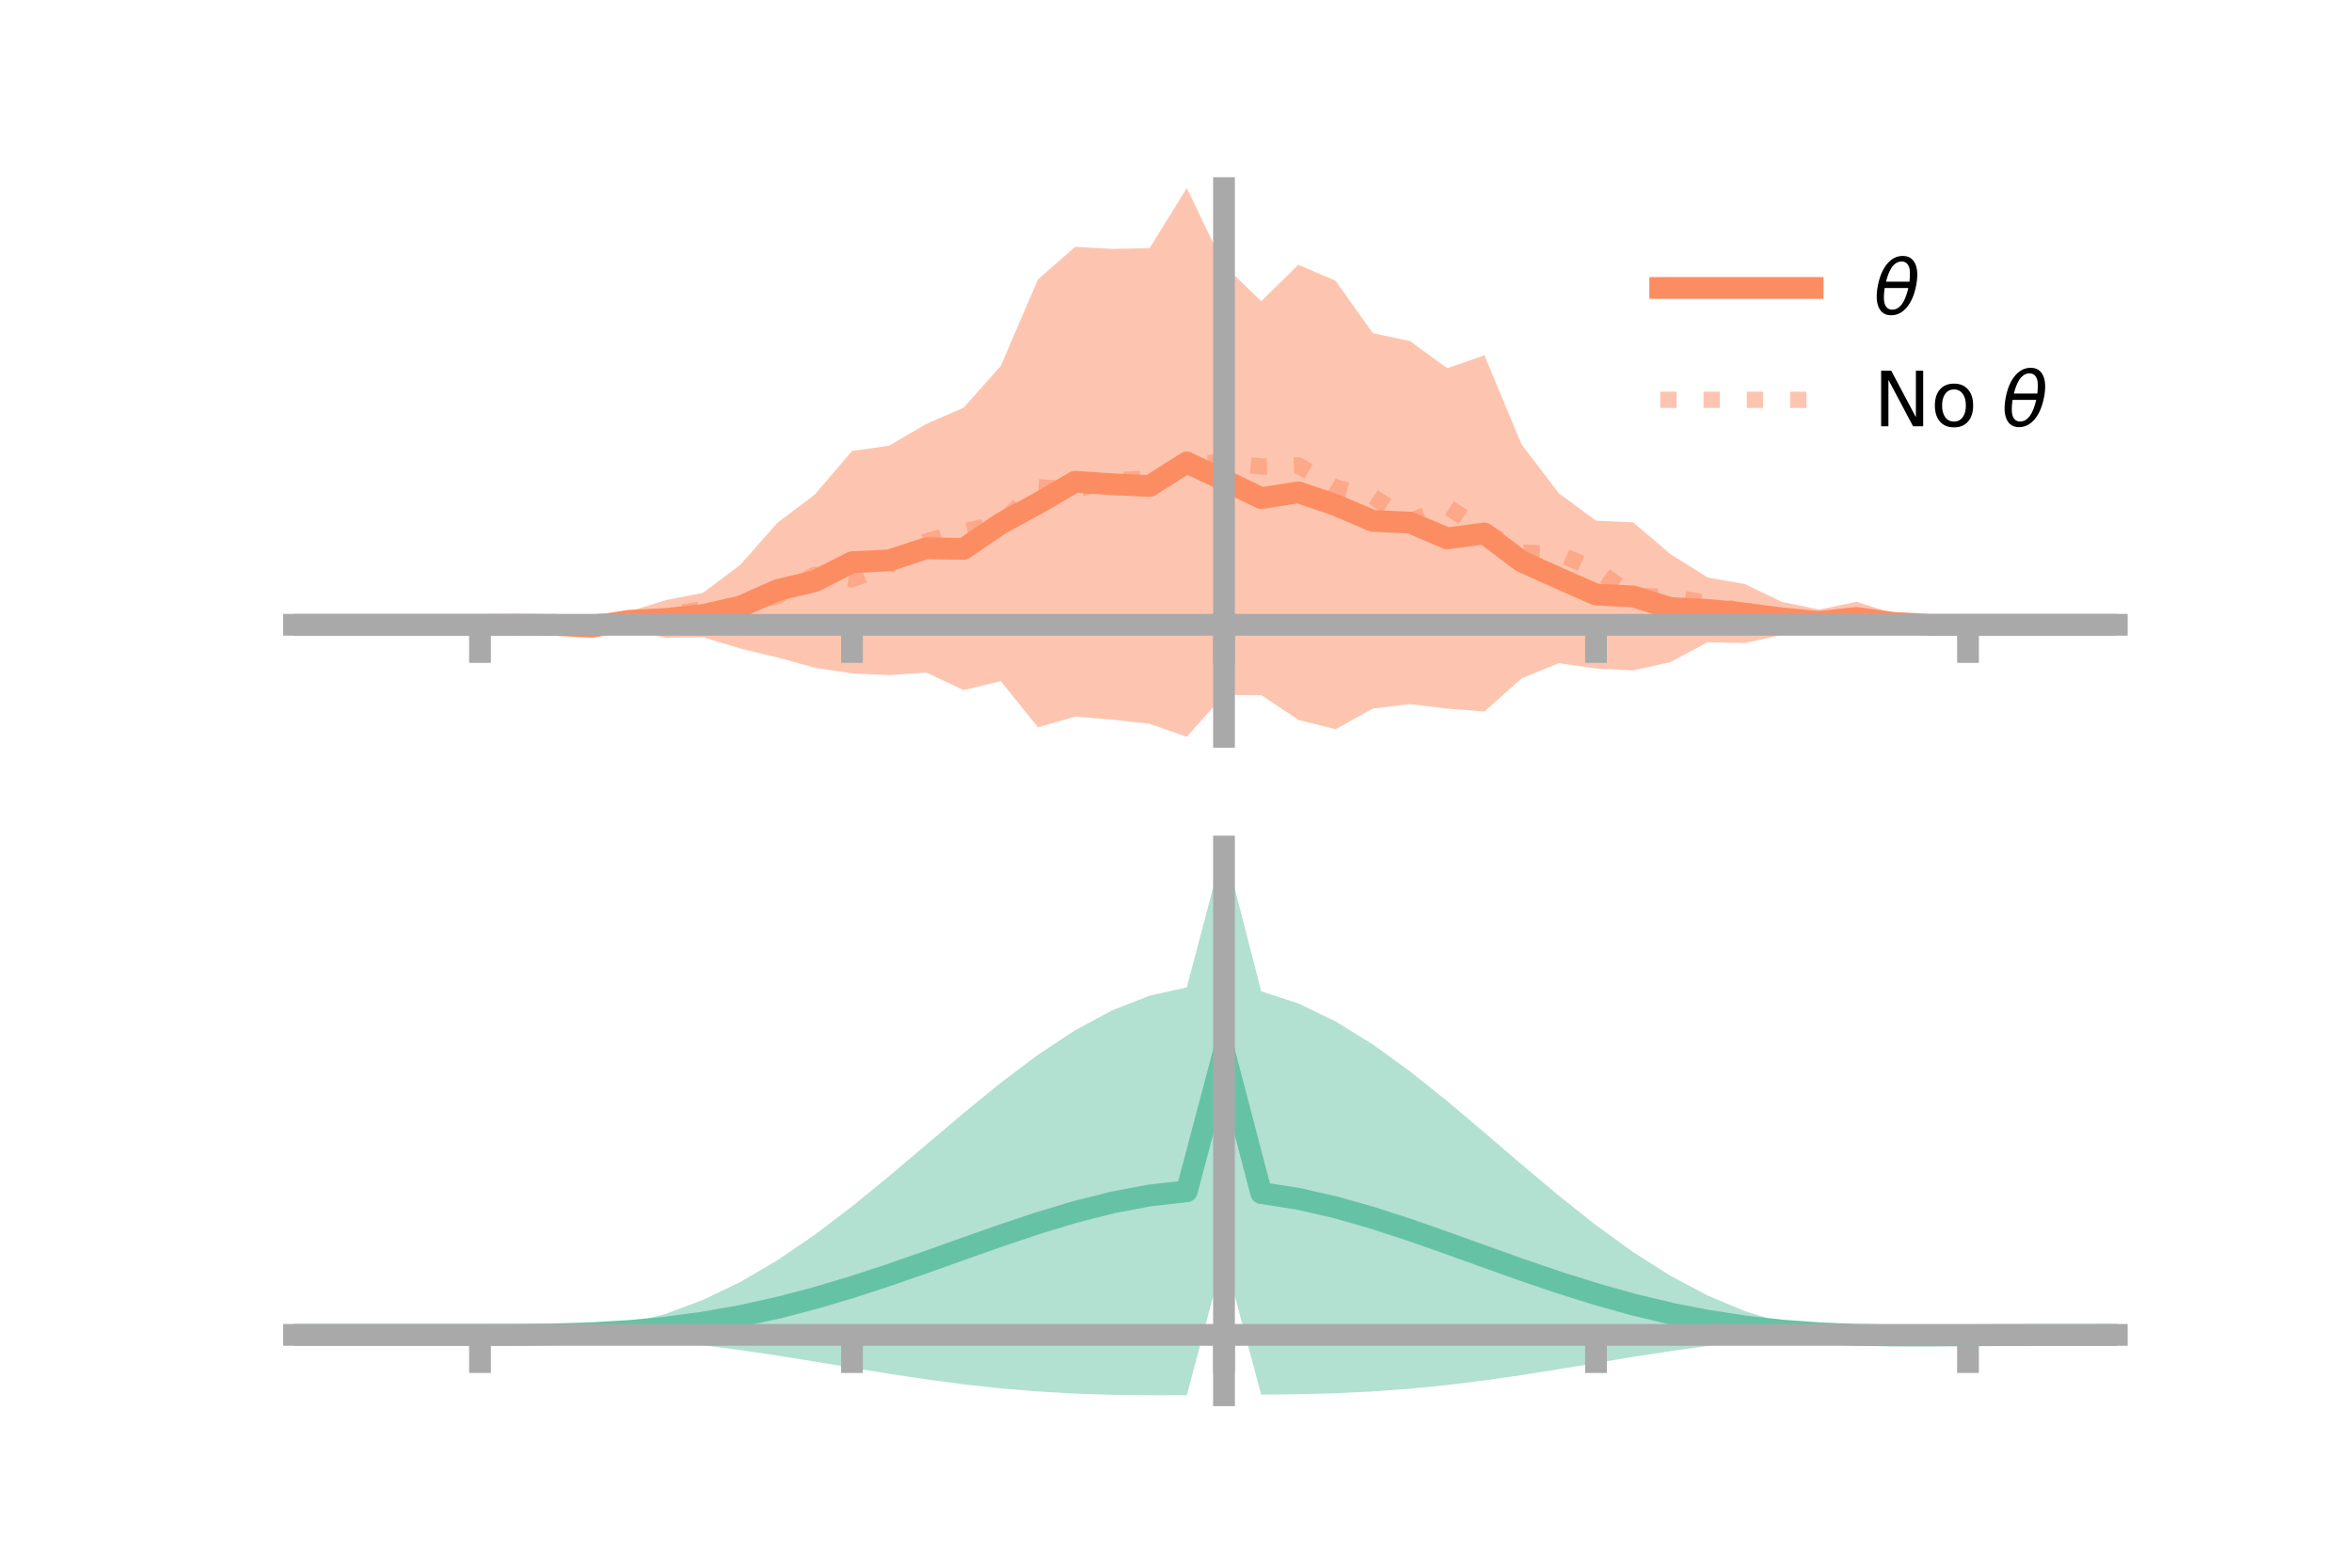 <?xml version="1.0" encoding="utf-8" standalone="no"?>
<!DOCTYPE svg PUBLIC "-//W3C//DTD SVG 1.1//EN"
  "http://www.w3.org/Graphics/SVG/1.1/DTD/svg11.dtd">
<!-- Created with matplotlib (https://matplotlib.org/) -->
<svg height="144pt" version="1.1" viewBox="0 0 216 144" width="216pt" xmlns="http://www.w3.org/2000/svg" xmlns:xlink="http://www.w3.org/1999/xlink">
 <defs>
  <style type="text/css">*{stroke-linecap:butt;stroke-linejoin:round;}</style>
 </defs>
 <g id="figure_1">
  <g id="patch_1">
   <path d="M 0 144 
L 216 144 
L 216 0 
L 0 0 
z
" style="fill:none;"/>
  </g>
  <g id="axes_1">
   <g id="patch_2">
    <path d="M 27 67.68 
L 194.4 67.68 
L 194.4 17.28 
L 27 17.28 
z
" style="fill:none;"/>
   </g>
   <g id="PolyCollection_1">
    <path clip-path="url(#pd3b575fb68)" d="M 27 57.391 
L 27 57.391 
L 30.416 57.391 
L 33.833 57.391 
L 37.249 57.391 
L 40.665 57.391 
L 44.082 57.391 
L 47.498 57.305 
L 50.914 56.758 
L 54.331 56.871 
L 57.747 56.172 
L 61.163 55.12 
L 64.58 54.45 
L 67.996 51.872 
L 71.412 48.003 
L 74.829 45.425 
L 78.245 41.428 
L 81.661 40.931 
L 85.078 38.935 
L 88.494 37.45 
L 91.91 33.61 
L 95.327 25.659 
L 98.743 22.671 
L 102.159 22.861 
L 105.576 22.797 
L 108.992 17.28 
L 112.408 24.371 
L 115.824 27.667 
L 119.241 24.32 
L 122.657 25.79 
L 126.073 30.606 
L 129.49 31.329 
L 132.906 33.82 
L 136.322 32.638 
L 139.739 40.825 
L 143.155 45.307 
L 146.571 47.826 
L 149.988 47.984 
L 153.404 50.889 
L 156.82 53.041 
L 160.237 53.653 
L 163.653 55.293 
L 167.069 55.993 
L 170.486 55.28 
L 173.902 56.353 
L 177.318 57.355 
L 180.735 57.391 
L 184.151 57.391 
L 187.567 57.391 
L 190.984 57.391 
L 194.4 57.391 
L 194.4 57.391 
L 194.4 57.391 
L 190.984 57.391 
L 187.567 57.391 
L 184.151 57.391 
L 180.735 57.391 
L 177.318 57.443 
L 173.902 58.08 
L 170.486 58.228 
L 167.069 58.259 
L 163.653 58.313 
L 160.237 59.07 
L 156.82 58.992 
L 153.404 60.82 
L 149.988 61.584 
L 146.571 61.401 
L 143.155 60.915 
L 139.739 62.317 
L 136.322 65.359 
L 132.906 65.094 
L 129.49 64.674 
L 126.073 65.091 
L 122.657 66.985 
L 119.241 66.13 
L 115.824 63.842 
L 112.408 63.838 
L 108.992 67.68 
L 105.576 66.49 
L 102.159 66.102 
L 98.743 65.829 
L 95.327 66.806 
L 91.91 62.569 
L 88.494 63.392 
L 85.078 61.777 
L 81.661 62.016 
L 78.245 61.852 
L 74.829 61.334 
L 71.412 60.396 
L 67.996 59.575 
L 64.58 58.533 
L 61.163 58.582 
L 57.747 57.879 
L 54.331 58.27 
L 50.914 58.05 
L 47.498 57.451 
L 44.082 57.391 
L 40.665 57.391 
L 37.249 57.391 
L 33.833 57.391 
L 30.416 57.391 
L 27 57.391 
z
" style="fill:#fc8d62;fill-opacity:0.5;"/>
   </g>
   <g id="matplotlib.axis_1">
    <g id="xtick_1">
     <g id="line2d_1">
      <defs>
       <path d="M 0 0 
L 0 3.5 
" id="m96b0117b84" style="stroke:#a9a9a9;stroke-width:2;"/>
      </defs>
      <g>
       <use style="fill:#a9a9a9;stroke:#a9a9a9;stroke-width:2;" x="44.082" xlink:href="#m96b0117b84" y="57.391"/>
      </g>
     </g>
    </g>
    <g id="xtick_2">
     <g id="line2d_2">
      <g>
       <use style="fill:#a9a9a9;stroke:#a9a9a9;stroke-width:2;" x="78.245" xlink:href="#m96b0117b84" y="57.391"/>
      </g>
     </g>
    </g>
    <g id="xtick_3">
     <g id="line2d_3">
      <g>
       <use style="fill:#a9a9a9;stroke:#a9a9a9;stroke-width:2;" x="112.408" xlink:href="#m96b0117b84" y="57.391"/>
      </g>
     </g>
    </g>
    <g id="xtick_4">
     <g id="line2d_4">
      <g>
       <use style="fill:#a9a9a9;stroke:#a9a9a9;stroke-width:2;" x="146.571" xlink:href="#m96b0117b84" y="57.391"/>
      </g>
     </g>
    </g>
    <g id="xtick_5">
     <g id="line2d_5">
      <g>
       <use style="fill:#a9a9a9;stroke:#a9a9a9;stroke-width:2;" x="180.735" xlink:href="#m96b0117b84" y="57.391"/>
      </g>
     </g>
    </g>
   </g>
   <g id="matplotlib.axis_2"/>
   <g id="line2d_6">
    <path clip-path="url(#pd3b575fb68)" d="M 27 57.391 
L 30.416 57.391 
L 33.833 57.391 
L 37.249 57.391 
L 40.665 57.391 
L 44.082 57.391 
L 47.498 57.378 
L 50.914 57.404 
L 54.331 57.57 
L 57.747 57.025 
L 61.163 56.851 
L 64.58 56.491 
L 67.996 55.723 
L 71.412 54.199 
L 74.829 53.38 
L 78.245 51.64 
L 81.661 51.474 
L 85.078 50.356 
L 88.494 50.421 
L 91.91 48.089 
L 95.327 46.233 
L 98.743 44.25 
L 102.159 44.482 
L 105.576 44.644 
L 108.992 42.48 
L 112.408 44.104 
L 115.824 45.755 
L 119.241 45.225 
L 122.657 46.387 
L 126.073 47.849 
L 129.49 48.001 
L 132.906 49.457 
L 136.322 48.998 
L 139.739 51.571 
L 143.155 53.111 
L 146.571 54.614 
L 149.988 54.784 
L 153.404 55.855 
L 156.82 56.016 
L 160.237 56.361 
L 163.653 56.803 
L 167.069 57.126 
L 170.486 56.754 
L 173.902 57.216 
L 177.318 57.399 
L 180.735 57.391 
L 184.151 57.391 
L 187.567 57.391 
L 190.984 57.391 
L 194.4 57.391 
" style="fill:none;stroke:#fc8d62;stroke-linecap:square;stroke-width:2;"/>
   </g>
   <g id="line2d_7">
    <path clip-path="url(#pd3b575fb68)" d="M 27 57.391 
L 30.416 57.391 
L 33.833 57.391 
L 37.249 57.391 
L 40.665 57.391 
L 44.082 57.391 
L 47.498 57.368 
L 50.914 57.355 
L 54.331 57.099 
L 57.747 57.041 
L 61.163 56.484 
L 64.58 55.963 
L 67.996 55.607 
L 71.412 54.74 
L 74.829 52.793 
L 78.245 53.207 
L 81.661 51.897 
L 85.078 49.722 
L 88.494 48.822 
L 91.91 48.057 
L 95.327 44.752 
L 98.743 44.972 
L 102.159 44.137 
L 105.576 43.951 
L 108.992 42.59 
L 112.408 42.48 
L 115.824 42.855 
L 119.241 42.755 
L 122.657 44.778 
L 126.073 45.622 
L 129.49 47.866 
L 132.906 46.542 
L 136.322 48.77 
L 139.739 50.751 
L 143.155 50.885 
L 146.571 52.321 
L 149.988 54.738 
L 153.404 54.817 
L 156.82 55.392 
L 160.237 56.188 
L 163.653 56.866 
L 167.069 57.053 
L 170.486 57.446 
L 173.902 57.385 
L 177.318 57.399 
L 180.735 57.391 
L 184.151 57.391 
L 187.567 57.391 
L 190.984 57.391 
L 194.4 57.391 
" style="fill:none;stroke:#fc8d62;stroke-dasharray:1.5,2.475;stroke-dashoffset:0;stroke-opacity:0.5;stroke-width:1.5;"/>
   </g>
   <g id="patch_3">
    <path d="M 112.408 67.68 
L 112.408 17.28 
" style="fill:none;stroke:#a9a9a9;stroke-linecap:square;stroke-linejoin:miter;stroke-width:2;"/>
   </g>
   <g id="patch_4">
    <path d="M 194.4 67.68 
L 194.4 17.28 
" style="fill:none;"/>
   </g>
   <g id="patch_5">
    <path d="M 27 57.391 
L 194.4 57.391 
" style="fill:none;stroke:#a9a9a9;stroke-linecap:square;stroke-linejoin:miter;stroke-width:2;"/>
   </g>
   <g id="patch_6">
    <path d="M 27 17.28 
L 194.4 17.28 
" style="fill:none;"/>
   </g>
   <g id="legend_1">
    <g id="line2d_8">
     <path d="M 152.47 26.449 
L 166.47 26.449 
" style="fill:none;stroke:#fc8d62;stroke-linecap:square;stroke-width:2;"/>
    </g>
    <g id="line2d_9"/>
    <g id="text_1">
     <!-- $\theta$ -->
     <g transform="translate(172.07 28.899)scale(0.07 -0.07)">
      <defs>
       <path d="M 45.516 34.672 
L 14.453 34.672 
Q 12.359 20.062 14.5 13.875 
Q 17.188 6.25 24.469 6.25 
Q 31.781 6.25 37.359 13.922 
Q 42.234 20.656 45.516 34.672 
z
M 47.016 42.969 
Q 48.344 56.844 46.625 61.719 
Q 43.953 69.438 36.766 69.438 
Q 29.297 69.438 23.828 61.812 
Q 19.531 55.672 16.156 42.969 
z
M 38.188 76.766 
Q 49.906 76.766 54.594 66.406 
Q 59.281 56.109 55.719 37.844 
Q 52.203 19.625 43.453 9.281 
Q 34.766 -1.125 23.047 -1.125 
Q 11.281 -1.125 6.641 9.281 
Q 2 19.625 5.516 37.844 
Q 9.078 56.109 17.719 66.406 
Q 26.422 76.766 38.188 76.766 
z
" id="DejaVuSans-Oblique-952"/>
      </defs>
      <use transform="translate(0 0.234)" xlink:href="#DejaVuSans-Oblique-952"/>
     </g>
    </g>
    <g id="line2d_10">
     <path d="M 152.47 36.724 
L 166.47 36.724 
" style="fill:none;stroke:#fc8d62;stroke-dasharray:1.5,2.475;stroke-dashoffset:0;stroke-opacity:0.5;stroke-width:1.5;"/>
    </g>
    <g id="line2d_11"/>
    <g id="text_2">
     <!-- No $\theta$ -->
     <g transform="translate(172.07 39.174)scale(0.07 -0.07)">
      <defs>
       <path d="M 9.812 72.906 
L 23.094 72.906 
L 55.422 11.922 
L 55.422 72.906 
L 64.984 72.906 
L 64.984 0 
L 51.703 0 
L 19.391 60.984 
L 19.391 0 
L 9.812 0 
z
" id="DejaVuSans-78"/>
       <path d="M 30.609 48.391 
Q 23.391 48.391 19.188 42.75 
Q 14.984 37.109 14.984 27.297 
Q 14.984 17.484 19.156 11.844 
Q 23.344 6.203 30.609 6.203 
Q 37.797 6.203 41.984 11.859 
Q 46.188 17.531 46.188 27.297 
Q 46.188 37.016 41.984 42.703 
Q 37.797 48.391 30.609 48.391 
z
M 30.609 56 
Q 42.328 56 49.016 48.375 
Q 55.719 40.766 55.719 27.297 
Q 55.719 13.875 49.016 6.219 
Q 42.328 -1.422 30.609 -1.422 
Q 18.844 -1.422 12.172 6.219 
Q 5.516 13.875 5.516 27.297 
Q 5.516 40.766 12.172 48.375 
Q 18.844 56 30.609 56 
z
" id="DejaVuSans-111"/>
       <path id="DejaVuSans-32"/>
      </defs>
      <use transform="translate(0 0.234)" xlink:href="#DejaVuSans-78"/>
      <use transform="translate(74.805 0.234)" xlink:href="#DejaVuSans-111"/>
      <use transform="translate(135.986 0.234)" xlink:href="#DejaVuSans-32"/>
      <use transform="translate(167.773 0.234)" xlink:href="#DejaVuSans-Oblique-952"/>
     </g>
    </g>
   </g>
  </g>
  <g id="axes_2">
   <g id="patch_7">
    <path d="M 27 128.16 
L 194.4 128.16 
L 194.4 77.76 
L 27 77.76 
z
" style="fill:none;"/>
   </g>
   <g id="PolyCollection_2">
    <path clip-path="url(#p0beb33c92e)" d="M 27 122.619 
L 27 122.613 
L 30.416 122.615 
L 33.833 122.615 
L 37.249 122.615 
L 40.665 122.615 
L 44.082 122.615 
L 47.498 122.597 
L 50.914 122.477 
L 54.331 122.163 
L 57.747 121.579 
L 61.163 120.669 
L 64.58 119.398 
L 67.996 117.754 
L 71.412 115.748 
L 74.829 113.417 
L 78.245 110.817 
L 81.661 108.026 
L 85.078 105.134 
L 88.494 102.242 
L 91.91 99.457 
L 95.327 96.885 
L 98.743 94.632 
L 102.159 92.795 
L 105.576 91.459 
L 108.992 90.695 
L 112.408 77.76 
L 115.824 91.061 
L 119.241 92.173 
L 122.657 93.826 
L 126.073 95.936 
L 129.49 98.41 
L 132.906 101.143 
L 136.322 104.028 
L 139.739 106.958 
L 143.155 109.829 
L 146.571 112.543 
L 149.988 115.018 
L 153.404 117.185 
L 156.82 118.999 
L 160.237 120.435 
L 163.653 121.493 
L 167.069 122.189 
L 170.486 122.504 
L 173.902 122.518 
L 177.318 122.53 
L 180.735 122.556 
L 184.151 122.578 
L 187.567 122.594 
L 190.984 122.604 
L 194.4 122.61 
L 194.4 122.625 
L 194.4 122.625 
L 190.984 122.637 
L 187.567 122.659 
L 184.151 122.695 
L 180.735 122.75 
L 177.318 122.816 
L 173.902 122.82 
L 170.486 122.718 
L 167.069 122.749 
L 163.653 122.945 
L 160.237 123.244 
L 156.82 123.635 
L 153.404 124.106 
L 149.988 124.636 
L 146.571 125.198 
L 143.155 125.766 
L 139.739 126.308 
L 136.322 126.8 
L 132.906 127.221 
L 129.49 127.559 
L 126.073 127.808 
L 122.657 127.973 
L 119.241 128.065 
L 115.824 128.107 
L 112.408 115.332 
L 108.992 128.153 
L 105.576 128.16 
L 102.159 128.12 
L 98.743 128.009 
L 95.327 127.815 
L 91.91 127.53 
L 88.494 127.156 
L 85.078 126.703 
L 81.661 126.188 
L 78.245 125.634 
L 74.829 125.067 
L 71.412 124.517 
L 67.996 124.011 
L 64.58 123.57 
L 61.163 123.21 
L 57.747 122.941 
L 54.331 122.761 
L 50.914 122.661 
L 47.498 122.621 
L 44.082 122.615 
L 40.665 122.615 
L 37.249 122.615 
L 33.833 122.616 
L 30.416 122.616 
L 27 122.619 
z
" style="fill:#66c2a5;fill-opacity:0.5;"/>
   </g>
   <g id="matplotlib.axis_3">
    <g id="xtick_6">
     <g id="line2d_12">
      <g>
       <use style="fill:#a9a9a9;stroke:#a9a9a9;stroke-width:2;" x="44.082" xlink:href="#m96b0117b84" y="122.615"/>
      </g>
     </g>
    </g>
    <g id="xtick_7">
     <g id="line2d_13">
      <g>
       <use style="fill:#a9a9a9;stroke:#a9a9a9;stroke-width:2;" x="78.245" xlink:href="#m96b0117b84" y="122.615"/>
      </g>
     </g>
    </g>
    <g id="xtick_8">
     <g id="line2d_14">
      <g>
       <use style="fill:#a9a9a9;stroke:#a9a9a9;stroke-width:2;" x="112.408" xlink:href="#m96b0117b84" y="122.615"/>
      </g>
     </g>
    </g>
    <g id="xtick_9">
     <g id="line2d_15">
      <g>
       <use style="fill:#a9a9a9;stroke:#a9a9a9;stroke-width:2;" x="146.571" xlink:href="#m96b0117b84" y="122.615"/>
      </g>
     </g>
    </g>
    <g id="xtick_10">
     <g id="line2d_16">
      <g>
       <use style="fill:#a9a9a9;stroke:#a9a9a9;stroke-width:2;" x="180.735" xlink:href="#m96b0117b84" y="122.615"/>
      </g>
     </g>
    </g>
   </g>
   <g id="matplotlib.axis_4"/>
   <g id="line2d_17">
    <path clip-path="url(#p0beb33c92e)" d="M 27 122.616 
L 30.416 122.615 
L 33.833 122.615 
L 37.249 122.615 
L 40.665 122.615 
L 44.082 122.615 
L 47.498 122.609 
L 50.914 122.569 
L 54.331 122.462 
L 57.747 122.26 
L 61.163 121.94 
L 64.58 121.484 
L 67.996 120.882 
L 71.412 120.133 
L 74.829 119.242 
L 78.245 118.226 
L 81.661 117.107 
L 85.078 115.919 
L 88.494 114.699 
L 91.91 113.493 
L 95.327 112.35 
L 98.743 111.321 
L 102.159 110.457 
L 105.576 109.809 
L 108.992 109.424 
L 112.408 96.546 
L 115.824 109.584 
L 119.241 110.119 
L 122.657 110.899 
L 126.073 111.872 
L 129.49 112.984 
L 132.906 114.182 
L 136.322 115.414 
L 139.739 116.633 
L 143.155 117.797 
L 146.571 118.871 
L 149.988 119.827 
L 153.404 120.646 
L 156.82 121.317 
L 160.237 121.839 
L 163.653 122.219 
L 167.069 122.469 
L 170.486 122.611 
L 173.902 122.669 
L 177.318 122.673 
L 180.735 122.653 
L 184.151 122.637 
L 187.567 122.626 
L 190.984 122.621 
L 194.4 122.618 
" style="fill:none;stroke:#66c2a5;stroke-linecap:square;stroke-width:2;"/>
   </g>
   <g id="patch_8">
    <path d="M 112.408 128.16 
L 112.408 77.76 
" style="fill:none;stroke:#a9a9a9;stroke-linecap:square;stroke-linejoin:miter;stroke-width:2;"/>
   </g>
   <g id="patch_9">
    <path d="M 194.4 128.16 
L 194.4 77.76 
" style="fill:none;"/>
   </g>
   <g id="patch_10">
    <path d="M 27 122.615 
L 194.4 122.615 
" style="fill:none;stroke:#a9a9a9;stroke-linecap:square;stroke-linejoin:miter;stroke-width:2;"/>
   </g>
   <g id="patch_11">
    <path d="M 27 77.76 
L 194.4 77.76 
" style="fill:none;"/>
   </g>
  </g>
 </g>
 <defs>
  <clipPath id="pd3b575fb68">
   <rect height="50.4" width="167.4" x="27" y="17.28"/>
  </clipPath>
  <clipPath id="p0beb33c92e">
   <rect height="50.4" width="167.4" x="27" y="77.76"/>
  </clipPath>
 </defs>
</svg>
